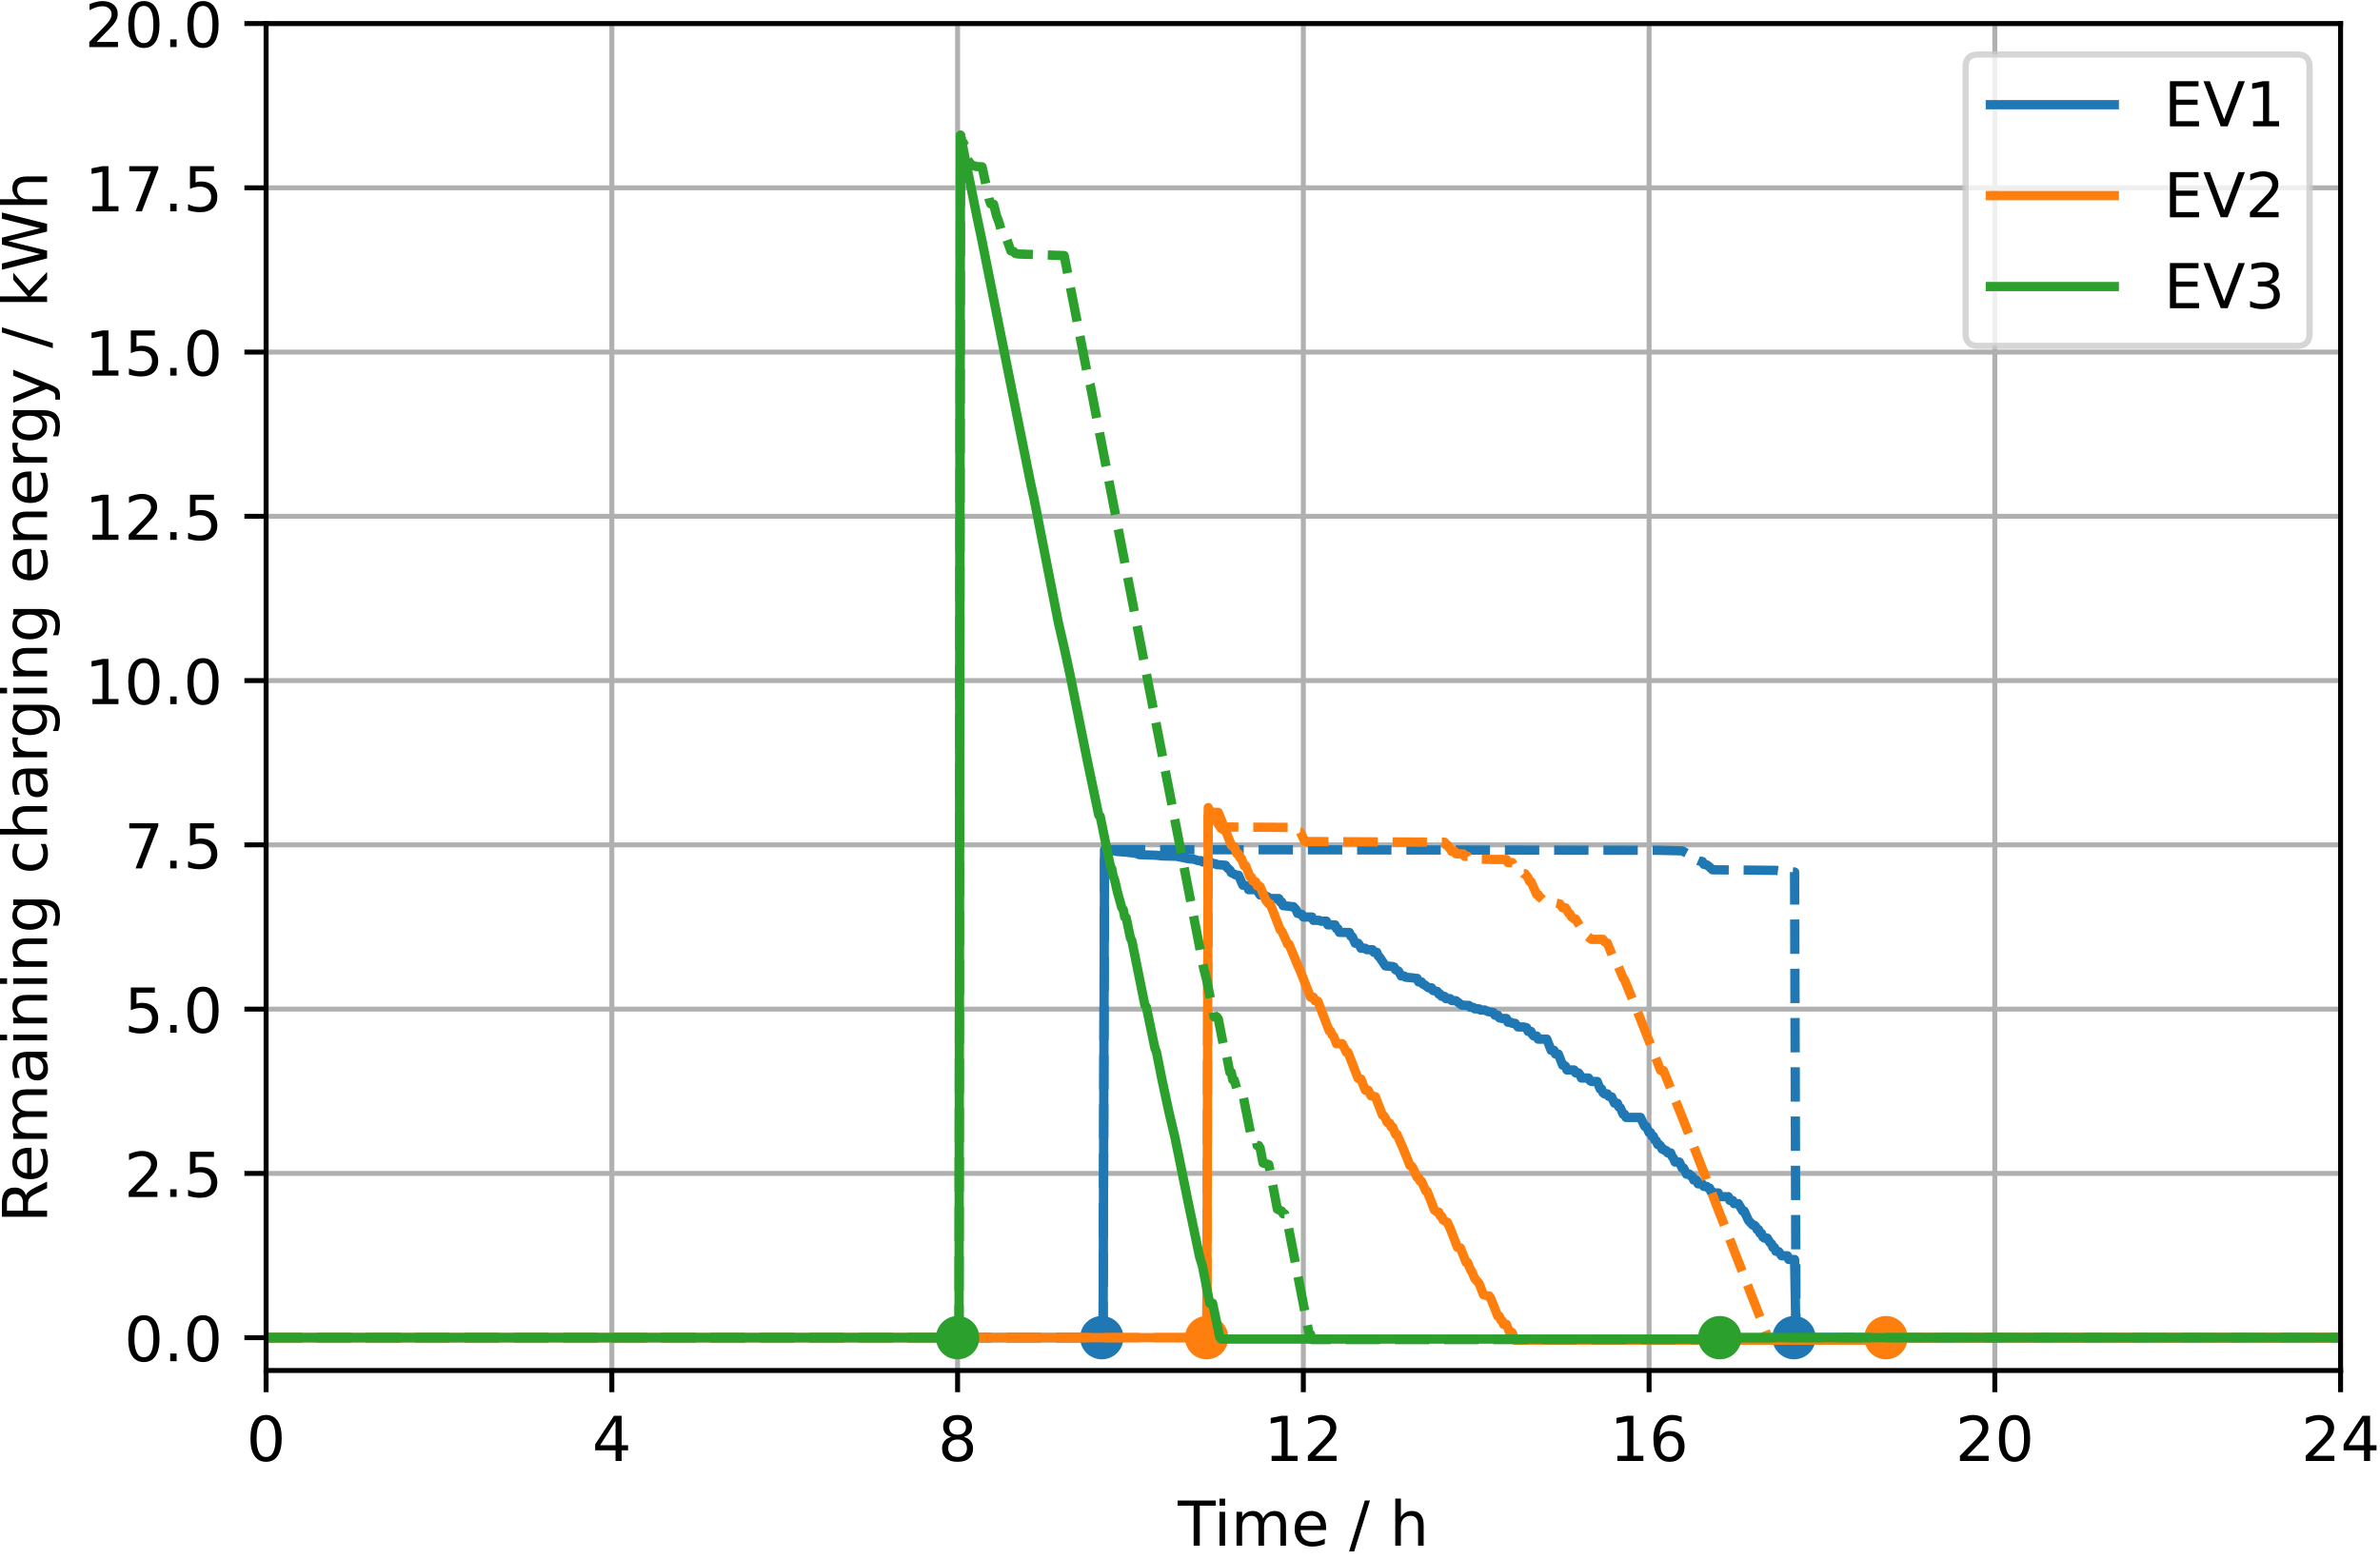 <?xml version="1.0" encoding="utf-8" standalone="no"?>
<!DOCTYPE svg PUBLIC "-//W3C//DTD SVG 1.1//EN"
  "http://www.w3.org/Graphics/SVG/1.1/DTD/svg11.dtd">
<!-- Created with matplotlib (https://matplotlib.org/) -->
<svg height="251.595pt" version="1.1" viewBox="0 0 384.106 251.595" width="384.106pt" xmlns="http://www.w3.org/2000/svg" xmlns:xlink="http://www.w3.org/1999/xlink">
 <defs>
  <style type="text/css">
*{stroke-linecap:butt;stroke-linejoin:round;}
  </style>
 </defs>
 <g id="figure_1">
  <g id="patch_1">
   <path d="M 0 251.595 
L 384.106 251.595 
L 384.106 0 
L 0 0 
z
" style="fill:#ffffff;"/>
  </g>
  <g id="axes_1">
   <g id="patch_2">
    <path d="M 42.944 221.239 
L 377.744 221.239 
L 377.744 3.799 
L 42.944 3.799 
z
" style="fill:#ffffff;"/>
   </g>
   <g id="matplotlib.axis_1">
    <g id="xtick_1">
     <g id="line2d_1">
      <path clip-path="url(#p9ea8d7cfe8)" d="M 42.944 221.239 
L 42.944 3.799 
" style="fill:none;stroke:#b0b0b0;stroke-linecap:square;stroke-width:0.8;"/>
     </g>
     <g id="line2d_2">
      <defs>
       <path d="M 0 0 
L 0 3.5 
" id="m40257c8f1e" style="stroke:#000000;stroke-width:0.8;"/>
      </defs>
      <g>
       <use style="stroke:#000000;stroke-width:0.8;" x="42.944" xlink:href="#m40257c8f1e" y="221.239"/>
      </g>
     </g>
     <g id="text_1">
      <!-- 0 -->
      <defs>
       <path d="M 31.781 66.406 
Q 24.172 66.406 20.328 58.906 
Q 16.5 51.422 16.5 36.375 
Q 16.5 21.391 20.328 13.891 
Q 24.172 6.391 31.781 6.391 
Q 39.453 6.391 43.281 13.891 
Q 47.125 21.391 47.125 36.375 
Q 47.125 51.422 43.281 58.906 
Q 39.453 66.406 31.781 66.406 
z
M 31.781 74.219 
Q 44.047 74.219 50.516 64.516 
Q 56.984 54.828 56.984 36.375 
Q 56.984 17.969 50.516 8.266 
Q 44.047 -1.422 31.781 -1.422 
Q 19.531 -1.422 13.062 8.266 
Q 6.594 17.969 6.594 36.375 
Q 6.594 54.828 13.062 64.516 
Q 19.531 74.219 31.781 74.219 
z
" id="DejaVuSans-48"/>
      </defs>
      <g transform="translate(39.763 235.838)scale(0.1 -0.1)">
       <use xlink:href="#DejaVuSans-48"/>
      </g>
     </g>
    </g>
    <g id="xtick_2">
     <g id="line2d_3">
      <path clip-path="url(#p9ea8d7cfe8)" d="M 98.744 221.239 
L 98.744 3.799 
" style="fill:none;stroke:#b0b0b0;stroke-linecap:square;stroke-width:0.8;"/>
     </g>
     <g id="line2d_4">
      <g>
       <use style="stroke:#000000;stroke-width:0.8;" x="98.744" xlink:href="#m40257c8f1e" y="221.239"/>
      </g>
     </g>
     <g id="text_2">
      <!-- 4 -->
      <defs>
       <path d="M 37.797 64.312 
L 12.891 25.391 
L 37.797 25.391 
z
M 35.203 72.906 
L 47.609 72.906 
L 47.609 25.391 
L 58.016 25.391 
L 58.016 17.188 
L 47.609 17.188 
L 47.609 0 
L 37.797 0 
L 37.797 17.188 
L 4.891 17.188 
L 4.891 26.703 
z
" id="DejaVuSans-52"/>
      </defs>
      <g transform="translate(95.562 235.838)scale(0.1 -0.1)">
       <use xlink:href="#DejaVuSans-52"/>
      </g>
     </g>
    </g>
    <g id="xtick_3">
     <g id="line2d_5">
      <path clip-path="url(#p9ea8d7cfe8)" d="M 154.544 221.239 
L 154.544 3.799 
" style="fill:none;stroke:#b0b0b0;stroke-linecap:square;stroke-width:0.8;"/>
     </g>
     <g id="line2d_6">
      <g>
       <use style="stroke:#000000;stroke-width:0.8;" x="154.544" xlink:href="#m40257c8f1e" y="221.239"/>
      </g>
     </g>
     <g id="text_3">
      <!-- 8 -->
      <defs>
       <path d="M 31.781 34.625 
Q 24.75 34.625 20.719 30.859 
Q 16.703 27.094 16.703 20.516 
Q 16.703 13.922 20.719 10.156 
Q 24.75 6.391 31.781 6.391 
Q 38.812 6.391 42.859 10.172 
Q 46.922 13.969 46.922 20.516 
Q 46.922 27.094 42.891 30.859 
Q 38.875 34.625 31.781 34.625 
z
M 21.922 38.812 
Q 15.578 40.375 12.031 44.719 
Q 8.5 49.078 8.5 55.328 
Q 8.5 64.062 14.719 69.141 
Q 20.953 74.219 31.781 74.219 
Q 42.672 74.219 48.875 69.141 
Q 55.078 64.062 55.078 55.328 
Q 55.078 49.078 51.531 44.719 
Q 48 40.375 41.703 38.812 
Q 48.828 37.156 52.797 32.312 
Q 56.781 27.484 56.781 20.516 
Q 56.781 9.906 50.312 4.234 
Q 43.844 -1.422 31.781 -1.422 
Q 19.734 -1.422 13.25 4.234 
Q 6.781 9.906 6.781 20.516 
Q 6.781 27.484 10.781 32.312 
Q 14.797 37.156 21.922 38.812 
z
M 18.312 54.391 
Q 18.312 48.734 21.844 45.562 
Q 25.391 42.391 31.781 42.391 
Q 38.141 42.391 41.719 45.562 
Q 45.312 48.734 45.312 54.391 
Q 45.312 60.062 41.719 63.234 
Q 38.141 66.406 31.781 66.406 
Q 25.391 66.406 21.844 63.234 
Q 18.312 60.062 18.312 54.391 
z
" id="DejaVuSans-56"/>
      </defs>
      <g transform="translate(151.363 235.838)scale(0.1 -0.1)">
       <use xlink:href="#DejaVuSans-56"/>
      </g>
     </g>
    </g>
    <g id="xtick_4">
     <g id="line2d_7">
      <path clip-path="url(#p9ea8d7cfe8)" d="M 210.344 221.239 
L 210.344 3.799 
" style="fill:none;stroke:#b0b0b0;stroke-linecap:square;stroke-width:0.8;"/>
     </g>
     <g id="line2d_8">
      <g>
       <use style="stroke:#000000;stroke-width:0.8;" x="210.344" xlink:href="#m40257c8f1e" y="221.239"/>
      </g>
     </g>
     <g id="text_4">
      <!-- 12 -->
      <defs>
       <path d="M 12.406 8.297 
L 28.516 8.297 
L 28.516 63.922 
L 10.984 60.406 
L 10.984 69.391 
L 28.422 72.906 
L 38.281 72.906 
L 38.281 8.297 
L 54.391 8.297 
L 54.391 0 
L 12.406 0 
z
" id="DejaVuSans-49"/>
       <path d="M 19.188 8.297 
L 53.609 8.297 
L 53.609 0 
L 7.328 0 
L 7.328 8.297 
Q 12.938 14.109 22.625 23.891 
Q 32.328 33.688 34.812 36.531 
Q 39.547 41.844 41.422 45.531 
Q 43.312 49.219 43.312 52.781 
Q 43.312 58.594 39.234 62.25 
Q 35.156 65.922 28.609 65.922 
Q 23.969 65.922 18.812 64.312 
Q 13.672 62.703 7.812 59.422 
L 7.812 69.391 
Q 13.766 71.781 18.938 73 
Q 24.125 74.219 28.422 74.219 
Q 39.75 74.219 46.484 68.547 
Q 53.219 62.891 53.219 53.422 
Q 53.219 48.922 51.531 44.891 
Q 49.859 40.875 45.406 35.406 
Q 44.188 33.984 37.641 27.219 
Q 31.109 20.453 19.188 8.297 
z
" id="DejaVuSans-50"/>
      </defs>
      <g transform="translate(203.981 235.838)scale(0.1 -0.1)">
       <use xlink:href="#DejaVuSans-49"/>
       <use x="63.623" xlink:href="#DejaVuSans-50"/>
      </g>
     </g>
    </g>
    <g id="xtick_5">
     <g id="line2d_9">
      <path clip-path="url(#p9ea8d7cfe8)" d="M 266.144 221.239 
L 266.144 3.799 
" style="fill:none;stroke:#b0b0b0;stroke-linecap:square;stroke-width:0.8;"/>
     </g>
     <g id="line2d_10">
      <g>
       <use style="stroke:#000000;stroke-width:0.8;" x="266.144" xlink:href="#m40257c8f1e" y="221.239"/>
      </g>
     </g>
     <g id="text_5">
      <!-- 16 -->
      <defs>
       <path d="M 33.016 40.375 
Q 26.375 40.375 22.484 35.828 
Q 18.609 31.297 18.609 23.391 
Q 18.609 15.531 22.484 10.953 
Q 26.375 6.391 33.016 6.391 
Q 39.656 6.391 43.531 10.953 
Q 47.406 15.531 47.406 23.391 
Q 47.406 31.297 43.531 35.828 
Q 39.656 40.375 33.016 40.375 
z
M 52.594 71.297 
L 52.594 62.312 
Q 48.875 64.062 45.094 64.984 
Q 41.312 65.922 37.594 65.922 
Q 27.828 65.922 22.672 59.328 
Q 17.531 52.734 16.797 39.406 
Q 19.672 43.656 24.016 45.922 
Q 28.375 48.188 33.594 48.188 
Q 44.578 48.188 50.953 41.516 
Q 57.328 34.859 57.328 23.391 
Q 57.328 12.156 50.688 5.359 
Q 44.047 -1.422 33.016 -1.422 
Q 20.359 -1.422 13.672 8.266 
Q 6.984 17.969 6.984 36.375 
Q 6.984 53.656 15.188 63.938 
Q 23.391 74.219 37.203 74.219 
Q 40.922 74.219 44.703 73.484 
Q 48.484 72.75 52.594 71.297 
z
" id="DejaVuSans-54"/>
      </defs>
      <g transform="translate(259.781 235.838)scale(0.1 -0.1)">
       <use xlink:href="#DejaVuSans-49"/>
       <use x="63.623" xlink:href="#DejaVuSans-54"/>
      </g>
     </g>
    </g>
    <g id="xtick_6">
     <g id="line2d_11">
      <path clip-path="url(#p9ea8d7cfe8)" d="M 321.944 221.239 
L 321.944 3.799 
" style="fill:none;stroke:#b0b0b0;stroke-linecap:square;stroke-width:0.8;"/>
     </g>
     <g id="line2d_12">
      <g>
       <use style="stroke:#000000;stroke-width:0.8;" x="321.944" xlink:href="#m40257c8f1e" y="221.239"/>
      </g>
     </g>
     <g id="text_6">
      <!-- 20 -->
      <g transform="translate(315.581 235.838)scale(0.1 -0.1)">
       <use xlink:href="#DejaVuSans-50"/>
       <use x="63.623" xlink:href="#DejaVuSans-48"/>
      </g>
     </g>
    </g>
    <g id="xtick_7">
     <g id="line2d_13">
      <path clip-path="url(#p9ea8d7cfe8)" d="M 377.744 221.239 
L 377.744 3.799 
" style="fill:none;stroke:#b0b0b0;stroke-linecap:square;stroke-width:0.8;"/>
     </g>
     <g id="line2d_14">
      <g>
       <use style="stroke:#000000;stroke-width:0.8;" x="377.744" xlink:href="#m40257c8f1e" y="221.239"/>
      </g>
     </g>
     <g id="text_7">
      <!-- 24 -->
      <g transform="translate(371.381 235.838)scale(0.1 -0.1)">
       <use xlink:href="#DejaVuSans-50"/>
       <use x="63.623" xlink:href="#DejaVuSans-52"/>
      </g>
     </g>
    </g>
    <g id="text_8">
     <!-- Time / h -->
     <defs>
      <path d="M -0.297 72.906 
L 61.375 72.906 
L 61.375 64.594 
L 35.5 64.594 
L 35.5 0 
L 25.594 0 
L 25.594 64.594 
L -0.297 64.594 
z
" id="DejaVuSans-84"/>
      <path d="M 9.422 54.688 
L 18.406 54.688 
L 18.406 0 
L 9.422 0 
z
M 9.422 75.984 
L 18.406 75.984 
L 18.406 64.594 
L 9.422 64.594 
z
" id="DejaVuSans-105"/>
      <path d="M 52 44.188 
Q 55.375 50.25 60.062 53.125 
Q 64.75 56 71.094 56 
Q 79.641 56 84.281 50.016 
Q 88.922 44.047 88.922 33.016 
L 88.922 0 
L 79.891 0 
L 79.891 32.719 
Q 79.891 40.578 77.094 44.375 
Q 74.312 48.188 68.609 48.188 
Q 61.625 48.188 57.562 43.547 
Q 53.516 38.922 53.516 30.906 
L 53.516 0 
L 44.484 0 
L 44.484 32.719 
Q 44.484 40.625 41.703 44.406 
Q 38.922 48.188 33.109 48.188 
Q 26.219 48.188 22.156 43.531 
Q 18.109 38.875 18.109 30.906 
L 18.109 0 
L 9.078 0 
L 9.078 54.688 
L 18.109 54.688 
L 18.109 46.188 
Q 21.188 51.219 25.484 53.609 
Q 29.781 56 35.688 56 
Q 41.656 56 45.828 52.969 
Q 50 49.953 52 44.188 
z
" id="DejaVuSans-109"/>
      <path d="M 56.203 29.594 
L 56.203 25.203 
L 14.891 25.203 
Q 15.484 15.922 20.484 11.062 
Q 25.484 6.203 34.422 6.203 
Q 39.594 6.203 44.453 7.469 
Q 49.312 8.734 54.109 11.281 
L 54.109 2.781 
Q 49.266 0.734 44.188 -0.344 
Q 39.109 -1.422 33.891 -1.422 
Q 20.797 -1.422 13.156 6.188 
Q 5.516 13.812 5.516 26.812 
Q 5.516 40.234 12.766 48.109 
Q 20.016 56 32.328 56 
Q 43.359 56 49.781 48.891 
Q 56.203 41.797 56.203 29.594 
z
M 47.219 32.234 
Q 47.125 39.594 43.094 43.984 
Q 39.062 48.391 32.422 48.391 
Q 24.906 48.391 20.391 44.141 
Q 15.875 39.891 15.188 32.172 
z
" id="DejaVuSans-101"/>
      <path id="DejaVuSans-32"/>
      <path d="M 25.391 72.906 
L 33.688 72.906 
L 8.297 -9.281 
L 0 -9.281 
z
" id="DejaVuSans-47"/>
      <path d="M 54.891 33.016 
L 54.891 0 
L 45.906 0 
L 45.906 32.719 
Q 45.906 40.484 42.875 44.328 
Q 39.844 48.188 33.797 48.188 
Q 26.516 48.188 22.312 43.547 
Q 18.109 38.922 18.109 30.906 
L 18.109 0 
L 9.078 0 
L 9.078 75.984 
L 18.109 75.984 
L 18.109 46.188 
Q 21.344 51.125 25.703 53.562 
Q 30.078 56 35.797 56 
Q 45.219 56 50.047 50.172 
Q 54.891 44.344 54.891 33.016 
z
" id="DejaVuSans-104"/>
     </defs>
     <g transform="translate(190.079 249.516)scale(0.1 -0.1)">
      <use xlink:href="#DejaVuSans-84"/>
      <use x="57.959" xlink:href="#DejaVuSans-105"/>
      <use x="85.742" xlink:href="#DejaVuSans-109"/>
      <use x="183.154" xlink:href="#DejaVuSans-101"/>
      <use x="244.678" xlink:href="#DejaVuSans-32"/>
      <use x="276.465" xlink:href="#DejaVuSans-47"/>
      <use x="310.156" xlink:href="#DejaVuSans-32"/>
      <use x="341.943" xlink:href="#DejaVuSans-104"/>
     </g>
    </g>
   </g>
   <g id="matplotlib.axis_2">
    <g id="ytick_1">
     <g id="line2d_15">
      <path clip-path="url(#p9ea8d7cfe8)" d="M 42.944 215.936 
L 377.744 215.936 
" style="fill:none;stroke:#b0b0b0;stroke-linecap:square;stroke-width:0.8;"/>
     </g>
     <g id="line2d_16">
      <defs>
       <path d="M 0 0 
L -3.5 0 
" id="mda30dc7733" style="stroke:#000000;stroke-width:0.8;"/>
      </defs>
      <g>
       <use style="stroke:#000000;stroke-width:0.8;" x="42.944" xlink:href="#mda30dc7733" y="215.936"/>
      </g>
     </g>
     <g id="text_9">
      <!-- 0.0 -->
      <defs>
       <path d="M 10.688 12.406 
L 21 12.406 
L 21 0 
L 10.688 0 
z
" id="DejaVuSans-46"/>
      </defs>
      <g transform="translate(20.041 219.735)scale(0.1 -0.1)">
       <use xlink:href="#DejaVuSans-48"/>
       <use x="63.623" xlink:href="#DejaVuSans-46"/>
       <use x="95.41" xlink:href="#DejaVuSans-48"/>
      </g>
     </g>
    </g>
    <g id="ytick_2">
     <g id="line2d_17">
      <path clip-path="url(#p9ea8d7cfe8)" d="M 42.944 189.419 
L 377.744 189.419 
" style="fill:none;stroke:#b0b0b0;stroke-linecap:square;stroke-width:0.8;"/>
     </g>
     <g id="line2d_18">
      <g>
       <use style="stroke:#000000;stroke-width:0.8;" x="42.944" xlink:href="#mda30dc7733" y="189.419"/>
      </g>
     </g>
     <g id="text_10">
      <!-- 2.5 -->
      <defs>
       <path d="M 10.797 72.906 
L 49.516 72.906 
L 49.516 64.594 
L 19.828 64.594 
L 19.828 46.734 
Q 21.969 47.469 24.109 47.828 
Q 26.266 48.188 28.422 48.188 
Q 40.625 48.188 47.75 41.5 
Q 54.891 34.812 54.891 23.391 
Q 54.891 11.625 47.562 5.094 
Q 40.234 -1.422 26.906 -1.422 
Q 22.312 -1.422 17.547 -0.641 
Q 12.797 0.141 7.719 1.703 
L 7.719 11.625 
Q 12.109 9.234 16.797 8.062 
Q 21.484 6.891 26.703 6.891 
Q 35.156 6.891 40.078 11.328 
Q 45.016 15.766 45.016 23.391 
Q 45.016 31 40.078 35.438 
Q 35.156 39.891 26.703 39.891 
Q 22.75 39.891 18.812 39.016 
Q 14.891 38.141 10.797 36.281 
z
" id="DejaVuSans-53"/>
      </defs>
      <g transform="translate(20.041 193.218)scale(0.1 -0.1)">
       <use xlink:href="#DejaVuSans-50"/>
       <use x="63.623" xlink:href="#DejaVuSans-46"/>
       <use x="95.41" xlink:href="#DejaVuSans-53"/>
      </g>
     </g>
    </g>
    <g id="ytick_3">
     <g id="line2d_19">
      <path clip-path="url(#p9ea8d7cfe8)" d="M 42.944 162.902 
L 377.744 162.902 
" style="fill:none;stroke:#b0b0b0;stroke-linecap:square;stroke-width:0.8;"/>
     </g>
     <g id="line2d_20">
      <g>
       <use style="stroke:#000000;stroke-width:0.8;" x="42.944" xlink:href="#mda30dc7733" y="162.902"/>
      </g>
     </g>
     <g id="text_11">
      <!-- 5.0 -->
      <g transform="translate(20.041 166.701)scale(0.1 -0.1)">
       <use xlink:href="#DejaVuSans-53"/>
       <use x="63.623" xlink:href="#DejaVuSans-46"/>
       <use x="95.41" xlink:href="#DejaVuSans-48"/>
      </g>
     </g>
    </g>
    <g id="ytick_4">
     <g id="line2d_21">
      <path clip-path="url(#p9ea8d7cfe8)" d="M 42.944 136.385 
L 377.744 136.385 
" style="fill:none;stroke:#b0b0b0;stroke-linecap:square;stroke-width:0.8;"/>
     </g>
     <g id="line2d_22">
      <g>
       <use style="stroke:#000000;stroke-width:0.8;" x="42.944" xlink:href="#mda30dc7733" y="136.385"/>
      </g>
     </g>
     <g id="text_12">
      <!-- 7.5 -->
      <defs>
       <path d="M 8.203 72.906 
L 55.078 72.906 
L 55.078 68.703 
L 28.609 0 
L 18.312 0 
L 43.219 64.594 
L 8.203 64.594 
z
" id="DejaVuSans-55"/>
      </defs>
      <g transform="translate(20.041 140.184)scale(0.1 -0.1)">
       <use xlink:href="#DejaVuSans-55"/>
       <use x="63.623" xlink:href="#DejaVuSans-46"/>
       <use x="95.41" xlink:href="#DejaVuSans-53"/>
      </g>
     </g>
    </g>
    <g id="ytick_5">
     <g id="line2d_23">
      <path clip-path="url(#p9ea8d7cfe8)" d="M 42.944 109.868 
L 377.744 109.868 
" style="fill:none;stroke:#b0b0b0;stroke-linecap:square;stroke-width:0.8;"/>
     </g>
     <g id="line2d_24">
      <g>
       <use style="stroke:#000000;stroke-width:0.8;" x="42.944" xlink:href="#mda30dc7733" y="109.868"/>
      </g>
     </g>
     <g id="text_13">
      <!-- 10.0 -->
      <g transform="translate(13.678 113.667)scale(0.1 -0.1)">
       <use xlink:href="#DejaVuSans-49"/>
       <use x="63.623" xlink:href="#DejaVuSans-48"/>
       <use x="127.246" xlink:href="#DejaVuSans-46"/>
       <use x="159.033" xlink:href="#DejaVuSans-48"/>
      </g>
     </g>
    </g>
    <g id="ytick_6">
     <g id="line2d_25">
      <path clip-path="url(#p9ea8d7cfe8)" d="M 42.944 83.35 
L 377.744 83.35 
" style="fill:none;stroke:#b0b0b0;stroke-linecap:square;stroke-width:0.8;"/>
     </g>
     <g id="line2d_26">
      <g>
       <use style="stroke:#000000;stroke-width:0.8;" x="42.944" xlink:href="#mda30dc7733" y="83.35"/>
      </g>
     </g>
     <g id="text_14">
      <!-- 12.5 -->
      <g transform="translate(13.678 87.15)scale(0.1 -0.1)">
       <use xlink:href="#DejaVuSans-49"/>
       <use x="63.623" xlink:href="#DejaVuSans-50"/>
       <use x="127.246" xlink:href="#DejaVuSans-46"/>
       <use x="159.033" xlink:href="#DejaVuSans-53"/>
      </g>
     </g>
    </g>
    <g id="ytick_7">
     <g id="line2d_27">
      <path clip-path="url(#p9ea8d7cfe8)" d="M 42.944 56.833 
L 377.744 56.833 
" style="fill:none;stroke:#b0b0b0;stroke-linecap:square;stroke-width:0.8;"/>
     </g>
     <g id="line2d_28">
      <g>
       <use style="stroke:#000000;stroke-width:0.8;" x="42.944" xlink:href="#mda30dc7733" y="56.833"/>
      </g>
     </g>
     <g id="text_15">
      <!-- 15.0 -->
      <g transform="translate(13.678 60.633)scale(0.1 -0.1)">
       <use xlink:href="#DejaVuSans-49"/>
       <use x="63.623" xlink:href="#DejaVuSans-53"/>
       <use x="127.246" xlink:href="#DejaVuSans-46"/>
       <use x="159.033" xlink:href="#DejaVuSans-48"/>
      </g>
     </g>
    </g>
    <g id="ytick_8">
     <g id="line2d_29">
      <path clip-path="url(#p9ea8d7cfe8)" d="M 42.944 30.316 
L 377.744 30.316 
" style="fill:none;stroke:#b0b0b0;stroke-linecap:square;stroke-width:0.8;"/>
     </g>
     <g id="line2d_30">
      <g>
       <use style="stroke:#000000;stroke-width:0.8;" x="42.944" xlink:href="#mda30dc7733" y="30.316"/>
      </g>
     </g>
     <g id="text_16">
      <!-- 17.5 -->
      <g transform="translate(13.678 34.116)scale(0.1 -0.1)">
       <use xlink:href="#DejaVuSans-49"/>
       <use x="63.623" xlink:href="#DejaVuSans-55"/>
       <use x="127.246" xlink:href="#DejaVuSans-46"/>
       <use x="159.033" xlink:href="#DejaVuSans-53"/>
      </g>
     </g>
    </g>
    <g id="ytick_9">
     <g id="line2d_31">
      <path clip-path="url(#p9ea8d7cfe8)" d="M 42.944 3.799 
L 377.744 3.799 
" style="fill:none;stroke:#b0b0b0;stroke-linecap:square;stroke-width:0.8;"/>
     </g>
     <g id="line2d_32">
      <g>
       <use style="stroke:#000000;stroke-width:0.8;" x="42.944" xlink:href="#mda30dc7733" y="3.799"/>
      </g>
     </g>
     <g id="text_17">
      <!-- 20.0 -->
      <g transform="translate(13.678 7.598)scale(0.1 -0.1)">
       <use xlink:href="#DejaVuSans-50"/>
       <use x="63.623" xlink:href="#DejaVuSans-48"/>
       <use x="127.246" xlink:href="#DejaVuSans-46"/>
       <use x="159.033" xlink:href="#DejaVuSans-48"/>
      </g>
     </g>
    </g>
    <g id="text_18">
     <!-- Remaining charging energy / kWh -->
     <defs>
      <path d="M 44.391 34.188 
Q 47.562 33.109 50.562 29.594 
Q 53.562 26.078 56.594 19.922 
L 66.609 0 
L 56 0 
L 46.688 18.703 
Q 43.062 26.031 39.672 28.422 
Q 36.281 30.812 30.422 30.812 
L 19.672 30.812 
L 19.672 0 
L 9.812 0 
L 9.812 72.906 
L 32.078 72.906 
Q 44.578 72.906 50.734 67.672 
Q 56.891 62.453 56.891 51.906 
Q 56.891 45.016 53.688 40.469 
Q 50.484 35.938 44.391 34.188 
z
M 19.672 64.797 
L 19.672 38.922 
L 32.078 38.922 
Q 39.203 38.922 42.844 42.219 
Q 46.484 45.516 46.484 51.906 
Q 46.484 58.297 42.844 61.547 
Q 39.203 64.797 32.078 64.797 
z
" id="DejaVuSans-82"/>
      <path d="M 34.281 27.484 
Q 23.391 27.484 19.188 25 
Q 14.984 22.516 14.984 16.5 
Q 14.984 11.719 18.141 8.906 
Q 21.297 6.109 26.703 6.109 
Q 34.188 6.109 38.703 11.406 
Q 43.219 16.703 43.219 25.484 
L 43.219 27.484 
z
M 52.203 31.203 
L 52.203 0 
L 43.219 0 
L 43.219 8.297 
Q 40.141 3.328 35.547 0.953 
Q 30.953 -1.422 24.312 -1.422 
Q 15.922 -1.422 10.953 3.297 
Q 6 8.016 6 15.922 
Q 6 25.141 12.172 29.828 
Q 18.359 34.516 30.609 34.516 
L 43.219 34.516 
L 43.219 35.406 
Q 43.219 41.609 39.141 45 
Q 35.062 48.391 27.688 48.391 
Q 23 48.391 18.547 47.266 
Q 14.109 46.141 10.016 43.891 
L 10.016 52.203 
Q 14.938 54.109 19.578 55.047 
Q 24.219 56 28.609 56 
Q 40.484 56 46.344 49.844 
Q 52.203 43.703 52.203 31.203 
z
" id="DejaVuSans-97"/>
      <path d="M 54.891 33.016 
L 54.891 0 
L 45.906 0 
L 45.906 32.719 
Q 45.906 40.484 42.875 44.328 
Q 39.844 48.188 33.797 48.188 
Q 26.516 48.188 22.312 43.547 
Q 18.109 38.922 18.109 30.906 
L 18.109 0 
L 9.078 0 
L 9.078 54.688 
L 18.109 54.688 
L 18.109 46.188 
Q 21.344 51.125 25.703 53.562 
Q 30.078 56 35.797 56 
Q 45.219 56 50.047 50.172 
Q 54.891 44.344 54.891 33.016 
z
" id="DejaVuSans-110"/>
      <path d="M 45.406 27.984 
Q 45.406 37.75 41.375 43.109 
Q 37.359 48.484 30.078 48.484 
Q 22.859 48.484 18.828 43.109 
Q 14.797 37.75 14.797 27.984 
Q 14.797 18.266 18.828 12.891 
Q 22.859 7.516 30.078 7.516 
Q 37.359 7.516 41.375 12.891 
Q 45.406 18.266 45.406 27.984 
z
M 54.391 6.781 
Q 54.391 -7.172 48.188 -13.984 
Q 42 -20.797 29.203 -20.797 
Q 24.469 -20.797 20.266 -20.094 
Q 16.062 -19.391 12.109 -17.922 
L 12.109 -9.188 
Q 16.062 -11.328 19.922 -12.344 
Q 23.781 -13.375 27.781 -13.375 
Q 36.625 -13.375 41.016 -8.766 
Q 45.406 -4.156 45.406 5.172 
L 45.406 9.625 
Q 42.625 4.781 38.281 2.391 
Q 33.938 0 27.875 0 
Q 17.828 0 11.672 7.656 
Q 5.516 15.328 5.516 27.984 
Q 5.516 40.672 11.672 48.328 
Q 17.828 56 27.875 56 
Q 33.938 56 38.281 53.609 
Q 42.625 51.219 45.406 46.391 
L 45.406 54.688 
L 54.391 54.688 
z
" id="DejaVuSans-103"/>
      <path d="M 48.781 52.594 
L 48.781 44.188 
Q 44.969 46.297 41.141 47.344 
Q 37.312 48.391 33.406 48.391 
Q 24.656 48.391 19.812 42.844 
Q 14.984 37.312 14.984 27.297 
Q 14.984 17.281 19.812 11.734 
Q 24.656 6.203 33.406 6.203 
Q 37.312 6.203 41.141 7.25 
Q 44.969 8.297 48.781 10.406 
L 48.781 2.094 
Q 45.016 0.344 40.984 -0.531 
Q 36.969 -1.422 32.422 -1.422 
Q 20.062 -1.422 12.781 6.344 
Q 5.516 14.109 5.516 27.297 
Q 5.516 40.672 12.859 48.328 
Q 20.219 56 33.016 56 
Q 37.156 56 41.109 55.141 
Q 45.062 54.297 48.781 52.594 
z
" id="DejaVuSans-99"/>
      <path d="M 41.109 46.297 
Q 39.594 47.172 37.812 47.578 
Q 36.031 48 33.891 48 
Q 26.266 48 22.188 43.047 
Q 18.109 38.094 18.109 28.812 
L 18.109 0 
L 9.078 0 
L 9.078 54.688 
L 18.109 54.688 
L 18.109 46.188 
Q 20.953 51.172 25.484 53.578 
Q 30.031 56 36.531 56 
Q 37.453 56 38.578 55.875 
Q 39.703 55.766 41.062 55.516 
z
" id="DejaVuSans-114"/>
      <path d="M 32.172 -5.078 
Q 28.375 -14.844 24.75 -17.812 
Q 21.141 -20.797 15.094 -20.797 
L 7.906 -20.797 
L 7.906 -13.281 
L 13.188 -13.281 
Q 16.891 -13.281 18.938 -11.516 
Q 21 -9.766 23.484 -3.219 
L 25.094 0.875 
L 2.984 54.688 
L 12.5 54.688 
L 29.594 11.922 
L 46.688 54.688 
L 56.203 54.688 
z
" id="DejaVuSans-121"/>
      <path d="M 9.078 75.984 
L 18.109 75.984 
L 18.109 31.109 
L 44.922 54.688 
L 56.391 54.688 
L 27.391 29.109 
L 57.625 0 
L 45.906 0 
L 18.109 26.703 
L 18.109 0 
L 9.078 0 
z
" id="DejaVuSans-107"/>
      <path d="M 3.328 72.906 
L 13.281 72.906 
L 28.609 11.281 
L 43.891 72.906 
L 54.984 72.906 
L 70.312 11.281 
L 85.594 72.906 
L 95.609 72.906 
L 77.297 0 
L 64.891 0 
L 49.516 63.281 
L 33.984 0 
L 21.578 0 
z
" id="DejaVuSans-87"/>
     </defs>
     <g transform="translate(7.598 197.397)rotate(-90)scale(0.1 -0.1)">
      <use xlink:href="#DejaVuSans-82"/>
      <use x="64.982" xlink:href="#DejaVuSans-101"/>
      <use x="126.506" xlink:href="#DejaVuSans-109"/>
      <use x="223.918" xlink:href="#DejaVuSans-97"/>
      <use x="285.197" xlink:href="#DejaVuSans-105"/>
      <use x="312.98" xlink:href="#DejaVuSans-110"/>
      <use x="376.359" xlink:href="#DejaVuSans-105"/>
      <use x="404.143" xlink:href="#DejaVuSans-110"/>
      <use x="467.521" xlink:href="#DejaVuSans-103"/>
      <use x="530.998" xlink:href="#DejaVuSans-32"/>
      <use x="562.785" xlink:href="#DejaVuSans-99"/>
      <use x="617.766" xlink:href="#DejaVuSans-104"/>
      <use x="681.145" xlink:href="#DejaVuSans-97"/>
      <use x="742.424" xlink:href="#DejaVuSans-114"/>
      <use x="781.787" xlink:href="#DejaVuSans-103"/>
      <use x="845.264" xlink:href="#DejaVuSans-105"/>
      <use x="873.047" xlink:href="#DejaVuSans-110"/>
      <use x="936.426" xlink:href="#DejaVuSans-103"/>
      <use x="999.902" xlink:href="#DejaVuSans-32"/>
      <use x="1031.689" xlink:href="#DejaVuSans-101"/>
      <use x="1093.213" xlink:href="#DejaVuSans-110"/>
      <use x="1156.592" xlink:href="#DejaVuSans-101"/>
      <use x="1218.115" xlink:href="#DejaVuSans-114"/>
      <use x="1257.479" xlink:href="#DejaVuSans-103"/>
      <use x="1320.955" xlink:href="#DejaVuSans-121"/>
      <use x="1380.135" xlink:href="#DejaVuSans-32"/>
      <use x="1411.922" xlink:href="#DejaVuSans-47"/>
      <use x="1445.613" xlink:href="#DejaVuSans-32"/>
      <use x="1477.4" xlink:href="#DejaVuSans-107"/>
      <use x="1535.311" xlink:href="#DejaVuSans-87"/>
      <use x="1634.188" xlink:href="#DejaVuSans-104"/>
     </g>
    </g>
   </g>
   <g id="line2d_33">
    <path clip-path="url(#p9ea8d7cfe8)" d="M 43.176 215.936 
L 178.026 215.936 
L 178.259 137.149 
L 178.491 137.152 
L 178.724 137.294 
L 179.886 137.363 
L 180.351 137.461 
L 181.746 137.561 
L 183.374 137.756 
L 183.839 137.962 
L 186.629 138.062 
L 187.559 138.171 
L 189.884 138.227 
L 191.744 138.613 
L 192.674 138.705 
L 193.371 138.932 
L 193.836 138.932 
L 194.069 139.137 
L 195.464 139.21 
L 195.696 139.429 
L 196.161 139.429 
L 196.394 139.573 
L 197.789 139.68 
L 198.021 140.05 
L 198.486 140.444 
L 198.719 140.871 
L 199.416 141.238 
L 199.881 141.289 
L 200.579 142.887 
L 201.276 143.013 
L 201.509 143.614 
L 202.671 143.614 
L 202.904 143.785 
L 203.369 144.474 
L 204.066 144.48 
L 204.299 144.741 
L 204.531 144.751 
L 204.764 145.025 
L 205.694 145.054 
L 206.391 145.054 
L 206.624 145.601 
L 206.856 145.601 
L 207.089 146.202 
L 208.019 146.294 
L 208.484 146.359 
L 208.716 146.359 
L 209.181 146.843 
L 209.414 147.444 
L 209.646 147.444 
L 209.879 147.605 
L 210.111 147.605 
L 210.344 148.036 
L 211.739 148.036 
L 211.971 148.568 
L 212.901 148.568 
L 213.134 148.698 
L 214.064 148.698 
L 214.296 149.299 
L 215.459 149.305 
L 215.691 149.906 
L 215.924 149.906 
L 216.156 150.507 
L 217.784 150.535 
L 218.016 151.136 
L 218.249 151.215 
L 218.714 152.264 
L 219.179 152.264 
L 219.411 152.575 
L 219.644 153.074 
L 220.341 153.074 
L 220.574 153.299 
L 221.504 153.307 
L 221.736 153.728 
L 222.201 153.728 
L 222.434 154.329 
L 222.666 154.525 
L 223.596 155.926 
L 224.759 156.027 
L 224.991 156.103 
L 225.224 156.552 
L 225.689 156.752 
L 226.154 157.555 
L 226.619 157.555 
L 226.851 157.751 
L 228.014 157.857 
L 228.479 157.937 
L 228.711 157.937 
L 228.944 158.51 
L 229.409 158.51 
L 229.641 158.867 
L 229.874 158.937 
L 230.339 159.301 
L 230.571 159.461 
L 231.036 159.461 
L 231.269 159.894 
L 231.966 160.045 
L 232.199 160.473 
L 232.431 160.473 
L 232.664 160.838 
L 233.129 160.838 
L 233.361 161.217 
L 234.059 161.217 
L 234.291 161.513 
L 234.989 161.555 
L 235.919 162.259 
L 237.081 162.308 
L 237.314 162.608 
L 237.779 162.623 
L 238.011 162.857 
L 238.709 162.857 
L 238.941 163.05 
L 239.639 163.05 
L 240.104 163.279 
L 241.034 163.468 
L 241.266 163.883 
L 241.731 163.883 
L 241.964 164.296 
L 242.429 164.415 
L 243.126 164.415 
L 243.359 165.016 
L 243.824 165.016 
L 244.056 165.192 
L 244.521 165.192 
L 244.986 165.779 
L 245.916 165.779 
L 246.381 165.9 
L 246.614 166.494 
L 247.079 166.494 
L 247.311 167.023 
L 247.544 167.244 
L 248.009 167.244 
L 248.241 167.743 
L 249.636 167.743 
L 250.334 169.546 
L 250.799 169.546 
L 251.031 170.147 
L 251.496 170.147 
L 252.194 171.95 
L 252.426 171.95 
L 252.659 172.128 
L 252.891 172.729 
L 254.054 172.729 
L 254.286 173.193 
L 254.751 173.193 
L 254.984 173.488 
L 255.216 174.022 
L 256.379 174.022 
L 256.611 174.449 
L 256.844 174.582 
L 257.774 174.582 
L 258.239 175.784 
L 258.471 175.784 
L 258.704 176.385 
L 258.936 176.581 
L 259.401 176.581 
L 259.634 176.979 
L 260.099 177.066 
L 260.564 178.089 
L 261.029 178.089 
L 261.261 178.69 
L 261.494 178.817 
L 261.959 179.868 
L 262.191 179.868 
L 262.424 180.383 
L 264.749 180.383 
L 265.446 181.826 
L 265.679 181.826 
L 266.144 182.832 
L 266.376 182.832 
L 266.609 183.433 
L 266.841 183.433 
L 267.074 184.034 
L 267.306 184.156 
L 267.539 184.757 
L 267.771 184.757 
L 268.004 184.987 
L 268.236 185.489 
L 268.469 185.489 
L 268.701 185.739 
L 268.934 185.749 
L 269.166 186.115 
L 269.631 186.115 
L 269.864 186.716 
L 270.096 186.983 
L 270.329 187.584 
L 271.026 187.584 
L 271.491 188.568 
L 271.724 188.568 
L 272.189 189.54 
L 272.654 189.54 
L 272.886 189.85 
L 273.119 189.914 
L 273.351 190.5 
L 273.816 190.5 
L 274.049 191.101 
L 274.746 191.146 
L 274.979 191.525 
L 275.444 191.525 
L 275.676 191.785 
L 275.909 191.785 
L 276.141 192.386 
L 276.374 192.386 
L 276.606 192.576 
L 277.304 192.576 
L 277.536 193.177 
L 278.931 193.177 
L 279.164 193.778 
L 279.629 193.778 
L 279.861 194.297 
L 280.559 194.297 
L 281.256 195.498 
L 281.489 195.498 
L 282.186 197.015 
L 282.884 197.769 
L 283.116 197.769 
L 283.349 197.992 
L 283.581 198.492 
L 283.814 198.492 
L 284.046 199.094 
L 284.279 199.094 
L 284.511 199.695 
L 284.744 199.863 
L 285.209 199.863 
L 285.674 200.626 
L 285.906 200.782 
L 286.139 201.383 
L 286.371 201.383 
L 286.604 201.984 
L 287.069 202.049 
L 287.534 202.719 
L 288.464 202.719 
L 288.696 203.32 
L 289.626 203.32 
L 289.859 215.936 
L 377.511 215.936 
L 377.511 215.936 
" style="fill:none;stroke:#1f77b4;stroke-linecap:square;stroke-width:1.5;"/>
   </g>
   <g id="line2d_34">
    <path clip-path="url(#p9ea8d7cfe8)" d="M 43.176 215.936 
L 178.026 215.936 
L 178.259 137.149 
L 267.539 137.257 
L 271.491 137.348 
L 272.189 137.724 
L 272.421 138.167 
L 272.886 138.17 
L 273.119 138.489 
L 274.281 139.002 
L 274.746 139.075 
L 274.979 139.526 
L 275.444 139.61 
L 275.909 139.964 
L 276.374 140.409 
L 286.604 140.499 
L 287.766 140.662 
L 289.626 140.772 
L 289.859 215.936 
L 377.511 215.936 
L 377.511 215.936 
" style="fill:none;stroke:#1f77b4;stroke-dasharray:5.55,2.4;stroke-dashoffset:0;stroke-width:1.5;"/>
   </g>
   <g id="line2d_35">
    <defs>
     <path d="M 0 3 
C 0.796 3 1.559 2.684 2.121 2.121 
C 2.684 1.559 3 0.796 3 0 
C 3 -0.796 2.684 -1.559 2.121 -2.121 
C 1.559 -2.684 0.796 -3 0 -3 
C -0.796 -3 -1.559 -2.684 -2.121 -2.121 
C -2.684 -1.559 -3 -0.796 -3 0 
C -3 0.796 -2.684 1.559 -2.121 2.121 
C -1.559 2.684 -0.796 3 0 3 
z
" id="m16126fc79c" style="stroke:#1f77b4;"/>
    </defs>
    <g clip-path="url(#p9ea8d7cfe8)">
     <use style="fill:#1f77b4;stroke:#1f77b4;" x="177.814" xlink:href="#m16126fc79c" y="215.936"/>
    </g>
   </g>
   <g id="line2d_36">
    <g clip-path="url(#p9ea8d7cfe8)">
     <use style="fill:#1f77b4;stroke:#1f77b4;" x="289.535" xlink:href="#m16126fc79c" y="215.936"/>
    </g>
   </g>
   <g id="line2d_37">
    <path clip-path="url(#p9ea8d7cfe8)" d="M 43.176 215.936 
L 194.766 215.936 
L 194.999 130.375 
L 195.231 130.976 
L 195.464 130.976 
L 195.696 131.577 
L 195.929 131.674 
L 196.394 132.699 
L 197.091 133.741 
L 197.324 133.741 
L 197.556 134.043 
L 197.789 134.043 
L 198.719 136.447 
L 198.951 136.654 
L 199.184 136.654 
L 199.649 137.856 
L 199.881 137.856 
L 200.114 138.457 
L 200.346 138.563 
L 200.811 139.765 
L 201.044 139.765 
L 201.741 141.568 
L 201.974 141.637 
L 202.206 142.238 
L 202.439 142.238 
L 202.671 142.385 
L 202.904 142.986 
L 203.136 142.986 
L 203.369 143.122 
L 204.299 145.323 
L 204.764 145.907 
L 204.996 145.907 
L 206.624 150.115 
L 206.856 150.317 
L 207.554 151.808 
L 207.786 152.41 
L 208.019 152.41 
L 209.414 155.766 
L 209.879 156.823 
L 211.506 160.974 
L 211.971 160.974 
L 212.204 161.529 
L 212.669 161.604 
L 214.529 166.413 
L 214.761 166.472 
L 214.994 167.073 
L 215.226 167.284 
L 215.691 168.486 
L 216.621 168.486 
L 217.319 169.887 
L 217.551 169.887 
L 219.179 174.078 
L 219.644 174.179 
L 220.341 175.982 
L 220.806 175.982 
L 221.271 176.897 
L 221.504 176.897 
L 221.736 177.034 
L 221.969 177.034 
L 223.131 180.039 
L 223.364 180.146 
L 223.596 180.505 
L 223.829 181.106 
L 224.061 181.321 
L 224.294 181.321 
L 224.526 181.922 
L 224.759 181.922 
L 225.224 183.124 
L 225.456 183.124 
L 226.386 185.245 
L 227.084 186.949 
L 227.549 188.151 
L 227.781 188.216 
L 228.014 188.523 
L 228.711 190.064 
L 228.944 190.064 
L 229.176 190.666 
L 229.409 190.666 
L 230.106 192.258 
L 230.339 192.332 
L 231.501 195.337 
L 231.966 195.665 
L 232.199 195.665 
L 232.431 196.266 
L 232.664 196.325 
L 232.896 196.926 
L 233.594 197.337 
L 234.059 198.352 
L 235.221 201.357 
L 235.686 201.435 
L 236.616 203.792 
L 236.849 203.792 
L 237.314 204.952 
L 237.546 205.272 
L 238.011 206.399 
L 238.709 207.185 
L 239.406 208.989 
L 240.104 209.2 
L 240.336 209.2 
L 240.569 209.551 
L 241.731 212.465 
L 241.964 212.465 
L 242.196 213.066 
L 242.429 213.183 
L 242.661 213.784 
L 243.126 213.784 
L 243.591 214.986 
L 243.824 214.986 
L 244.056 215.139 
L 244.521 216.341 
L 304.506 216.341 
L 304.739 215.936 
L 377.511 215.936 
L 377.511 215.936 
" style="fill:none;stroke:#ff7f0e;stroke-linecap:square;stroke-width:1.5;"/>
   </g>
   <g id="line2d_38">
    <path clip-path="url(#p9ea8d7cfe8)" d="M 43.176 215.936 
L 194.766 215.936 
L 194.999 130.375 
L 195.231 130.376 
L 195.464 130.49 
L 195.696 131.079 
L 196.161 131.142 
L 196.626 131.147 
L 197.556 133.502 
L 208.251 133.568 
L 208.484 134.162 
L 209.879 134.352 
L 210.576 135.845 
L 233.129 135.956 
L 233.361 136.4 
L 233.594 136.4 
L 234.291 137.432 
L 234.756 137.432 
L 234.989 137.83 
L 236.151 137.834 
L 236.384 138.237 
L 236.849 138.237 
L 237.081 138.625 
L 240.336 138.734 
L 243.126 138.748 
L 243.359 139.241 
L 244.056 139.248 
L 244.521 140.182 
L 244.986 140.297 
L 245.219 140.298 
L 245.916 141.053 
L 246.149 141.053 
L 246.614 141.705 
L 246.846 142.27 
L 247.079 142.321 
L 248.009 144.403 
L 248.241 144.409 
L 248.474 144.838 
L 248.706 144.96 
L 249.171 145.412 
L 249.869 145.427 
L 250.101 145.604 
L 250.799 145.715 
L 251.729 145.916 
L 252.194 146.539 
L 252.659 146.545 
L 253.124 147.342 
L 253.356 147.498 
L 253.589 147.982 
L 254.054 148.333 
L 254.286 148.354 
L 254.984 149.524 
L 255.216 149.534 
L 255.449 149.682 
L 256.146 151.094 
L 256.844 151.641 
L 258.704 151.642 
L 258.936 152.006 
L 259.401 152.232 
L 260.331 154.542 
L 260.564 154.558 
L 261.959 157.885 
L 262.191 158.184 
L 264.516 163.911 
L 265.911 167.452 
L 268.004 172.783 
L 268.469 172.827 
L 271.724 180.938 
L 274.979 189.266 
L 285.441 216.227 
L 304.506 216.227 
L 304.739 215.936 
L 377.511 215.936 
L 377.511 215.936 
" style="fill:none;stroke:#ff7f0e;stroke-dasharray:5.55,2.4;stroke-dashoffset:0;stroke-width:1.5;"/>
   </g>
   <g id="line2d_39">
    <defs>
     <path d="M 0 3 
C 0.796 3 1.559 2.684 2.121 2.121 
C 2.684 1.559 3 0.796 3 0 
C 3 -0.796 2.684 -1.559 2.121 -2.121 
C 1.559 -2.684 0.796 -3 0 -3 
C -0.796 -3 -1.559 -2.684 -2.121 -2.121 
C -2.684 -1.559 -3 -0.796 -3 0 
C -3 0.796 -2.684 1.559 -2.121 2.121 
C -1.559 2.684 -0.796 3 0 3 
z
" id="ma6240bb361" style="stroke:#ff7f0e;"/>
    </defs>
    <g clip-path="url(#p9ea8d7cfe8)">
     <use style="fill:#ff7f0e;stroke:#ff7f0e;" x="194.738" xlink:href="#ma6240bb361" y="215.936"/>
    </g>
   </g>
   <g id="line2d_40">
    <g clip-path="url(#p9ea8d7cfe8)">
     <use style="fill:#ff7f0e;stroke:#ff7f0e;" x="304.379" xlink:href="#ma6240bb361" y="215.936"/>
    </g>
   </g>
   <g id="line2d_41">
    <path clip-path="url(#p9ea8d7cfe8)" d="M 43.176 215.936 
L 154.776 215.936 
L 155.009 21.835 
L 157.566 34.487 
L 158.496 38.917 
L 162.216 57.511 
L 163.611 64.482 
L 166.401 78.35 
L 166.866 80.426 
L 170.819 100.559 
L 171.284 102.554 
L 171.981 105.608 
L 172.679 108.859 
L 175.469 122.73 
L 177.329 131.598 
L 177.561 131.769 
L 179.189 139.773 
L 179.421 140.227 
L 179.654 141.429 
L 179.886 142.025 
L 180.351 144.048 
L 181.049 146.544 
L 181.281 146.846 
L 181.514 148.048 
L 181.746 148.121 
L 182.444 151.433 
L 182.676 151.89 
L 184.769 162.249 
L 185.001 162.53 
L 186.396 169.225 
L 186.629 169.765 
L 187.559 174.426 
L 188.721 179.811 
L 189.651 183.74 
L 191.744 194.007 
L 193.604 202.906 
L 194.069 204.417 
L 195.231 210.368 
L 195.696 210.368 
L 196.859 215.863 
L 197.091 216.162 
L 277.769 216.162 
L 278.001 215.936 
L 377.511 215.936 
L 377.511 215.936 
" style="fill:none;stroke:#2ca02c;stroke-linecap:square;stroke-width:1.5;"/>
   </g>
   <g id="line2d_42">
    <path clip-path="url(#p9ea8d7cfe8)" d="M 43.176 215.936 
L 154.776 215.936 
L 155.009 21.835 
L 155.241 23.036 
L 155.474 23.037 
L 155.706 23.619 
L 156.171 25.816 
L 156.869 26.728 
L 157.101 26.729 
L 157.566 26.883 
L 158.496 26.933 
L 159.659 32.25 
L 159.891 32.908 
L 160.356 32.977 
L 160.821 34.8 
L 161.286 36.057 
L 161.751 37.881 
L 162.216 37.882 
L 163.146 40.497 
L 163.611 40.615 
L 163.844 40.897 
L 164.309 41.003 
L 171.749 41.258 
L 175.701 61.458 
L 175.934 62.053 
L 194.301 156.48 
L 194.766 158.272 
L 195.929 164.144 
L 196.394 164.164 
L 196.626 164.496 
L 197.556 169.303 
L 197.789 169.539 
L 198.486 173.11 
L 198.719 173.11 
L 198.951 174.311 
L 199.184 174.322 
L 199.881 176.663 
L 200.579 176.663 
L 201.974 183.629 
L 202.671 183.722 
L 202.904 184.924 
L 203.136 184.925 
L 203.369 185.328 
L 203.834 187.73 
L 204.764 187.989 
L 206.159 195.201 
L 206.856 195.509 
L 207.089 195.941 
L 207.321 195.946 
L 207.554 197.044 
L 207.786 197.314 
L 211.274 215.287 
L 211.506 215.374 
L 211.739 216.241 
L 277.769 216.241 
L 278.001 215.936 
L 377.511 215.936 
L 377.511 215.936 
" style="fill:none;stroke:#2ca02c;stroke-dasharray:5.55,2.4;stroke-dashoffset:0;stroke-width:1.5;"/>
   </g>
   <g id="line2d_43">
    <defs>
     <path d="M 0 3 
C 0.796 3 1.559 2.684 2.121 2.121 
C 2.684 1.559 3 0.796 3 0 
C 3 -0.796 2.684 -1.559 2.121 -2.121 
C 1.559 -2.684 0.796 -3 0 -3 
C -0.796 -3 -1.559 -2.684 -2.121 -2.121 
C -2.684 -1.559 -3 -0.796 -3 0 
C -3 0.796 -2.684 1.559 -2.121 2.121 
C -1.559 2.684 -0.796 3 0 3 
z
" id="mac7f139c22" style="stroke:#2ca02c;"/>
    </defs>
    <g clip-path="url(#p9ea8d7cfe8)">
     <use style="fill:#2ca02c;stroke:#2ca02c;" x="154.55" xlink:href="#mac7f139c22" y="215.936"/>
    </g>
   </g>
   <g id="line2d_44">
    <g clip-path="url(#p9ea8d7cfe8)">
     <use style="fill:#2ca02c;stroke:#2ca02c;" x="277.552" xlink:href="#mac7f139c22" y="215.936"/>
    </g>
   </g>
   <g id="patch_3">
    <path d="M 42.944 221.239 
L 42.944 3.799 
" style="fill:none;stroke:#000000;stroke-linecap:square;stroke-linejoin:miter;stroke-width:0.8;"/>
   </g>
   <g id="patch_4">
    <path d="M 377.744 221.239 
L 377.744 3.799 
" style="fill:none;stroke:#000000;stroke-linecap:square;stroke-linejoin:miter;stroke-width:0.8;"/>
   </g>
   <g id="patch_5">
    <path d="M 42.944 221.239 
L 377.744 221.239 
" style="fill:none;stroke:#000000;stroke-linecap:square;stroke-linejoin:miter;stroke-width:0.8;"/>
   </g>
   <g id="patch_6">
    <path d="M 42.944 3.799 
L 377.744 3.799 
" style="fill:none;stroke:#000000;stroke-linecap:square;stroke-linejoin:miter;stroke-width:0.8;"/>
   </g>
   <g id="legend_1">
    <g id="patch_7">
     <path d="M 319.222 55.834 
L 370.744 55.834 
Q 372.744 55.834 372.744 53.834 
L 372.744 10.799 
Q 372.744 8.799 370.744 8.799 
L 319.222 8.799 
Q 317.222 8.799 317.222 10.799 
L 317.222 53.834 
Q 317.222 55.834 319.222 55.834 
z
" style="fill:#ffffff;opacity:0.8;stroke:#cccccc;stroke-linejoin:miter;"/>
    </g>
    <g id="line2d_45">
     <path d="M 321.222 16.898 
L 341.222 16.898 
" style="fill:none;stroke:#1f77b4;stroke-linecap:square;stroke-width:1.5;"/>
    </g>
    <g id="line2d_46"/>
    <g id="text_19">
     <!-- EV1 -->
     <defs>
      <path d="M 9.812 72.906 
L 55.906 72.906 
L 55.906 64.594 
L 19.672 64.594 
L 19.672 43.016 
L 54.391 43.016 
L 54.391 34.719 
L 19.672 34.719 
L 19.672 8.297 
L 56.781 8.297 
L 56.781 0 
L 9.812 0 
z
" id="DejaVuSans-69"/>
      <path d="M 28.609 0 
L 0.781 72.906 
L 11.078 72.906 
L 34.188 11.531 
L 57.328 72.906 
L 67.578 72.906 
L 39.797 0 
z
" id="DejaVuSans-86"/>
     </defs>
     <g transform="translate(349.222 20.398)scale(0.1 -0.1)">
      <use xlink:href="#DejaVuSans-69"/>
      <use x="63.184" xlink:href="#DejaVuSans-86"/>
      <use x="131.592" xlink:href="#DejaVuSans-49"/>
     </g>
    </g>
    <g id="line2d_47">
     <path d="M 321.222 31.576 
L 341.222 31.576 
" style="fill:none;stroke:#ff7f0e;stroke-linecap:square;stroke-width:1.5;"/>
    </g>
    <g id="line2d_48"/>
    <g id="text_20">
     <!-- EV2 -->
     <g transform="translate(349.222 35.076)scale(0.1 -0.1)">
      <use xlink:href="#DejaVuSans-69"/>
      <use x="63.184" xlink:href="#DejaVuSans-86"/>
      <use x="131.592" xlink:href="#DejaVuSans-50"/>
     </g>
    </g>
    <g id="line2d_49">
     <path d="M 321.222 46.254 
L 341.222 46.254 
" style="fill:none;stroke:#2ca02c;stroke-linecap:square;stroke-width:1.5;"/>
    </g>
    <g id="line2d_50"/>
    <g id="text_21">
     <!-- EV3 -->
     <defs>
      <path d="M 40.578 39.312 
Q 47.656 37.797 51.625 33 
Q 55.609 28.219 55.609 21.188 
Q 55.609 10.406 48.188 4.484 
Q 40.766 -1.422 27.094 -1.422 
Q 22.516 -1.422 17.656 -0.516 
Q 12.797 0.391 7.625 2.203 
L 7.625 11.719 
Q 11.719 9.328 16.594 8.109 
Q 21.484 6.891 26.812 6.891 
Q 36.078 6.891 40.938 10.547 
Q 45.797 14.203 45.797 21.188 
Q 45.797 27.641 41.281 31.266 
Q 36.766 34.906 28.719 34.906 
L 20.219 34.906 
L 20.219 43.016 
L 29.109 43.016 
Q 36.375 43.016 40.234 45.922 
Q 44.094 48.828 44.094 54.297 
Q 44.094 59.906 40.109 62.906 
Q 36.141 65.922 28.719 65.922 
Q 24.656 65.922 20.016 65.031 
Q 15.375 64.156 9.812 62.312 
L 9.812 71.094 
Q 15.438 72.656 20.344 73.438 
Q 25.25 74.219 29.594 74.219 
Q 40.828 74.219 47.359 69.109 
Q 53.906 64.016 53.906 55.328 
Q 53.906 49.266 50.438 45.094 
Q 46.969 40.922 40.578 39.312 
z
" id="DejaVuSans-51"/>
     </defs>
     <g transform="translate(349.222 49.754)scale(0.1 -0.1)">
      <use xlink:href="#DejaVuSans-69"/>
      <use x="63.184" xlink:href="#DejaVuSans-86"/>
      <use x="131.592" xlink:href="#DejaVuSans-51"/>
     </g>
    </g>
   </g>
  </g>
 </g>
 <defs>
  <clipPath id="p9ea8d7cfe8">
   <rect height="217.44" width="334.8" x="42.944" y="3.799"/>
  </clipPath>
 </defs>
</svg>
